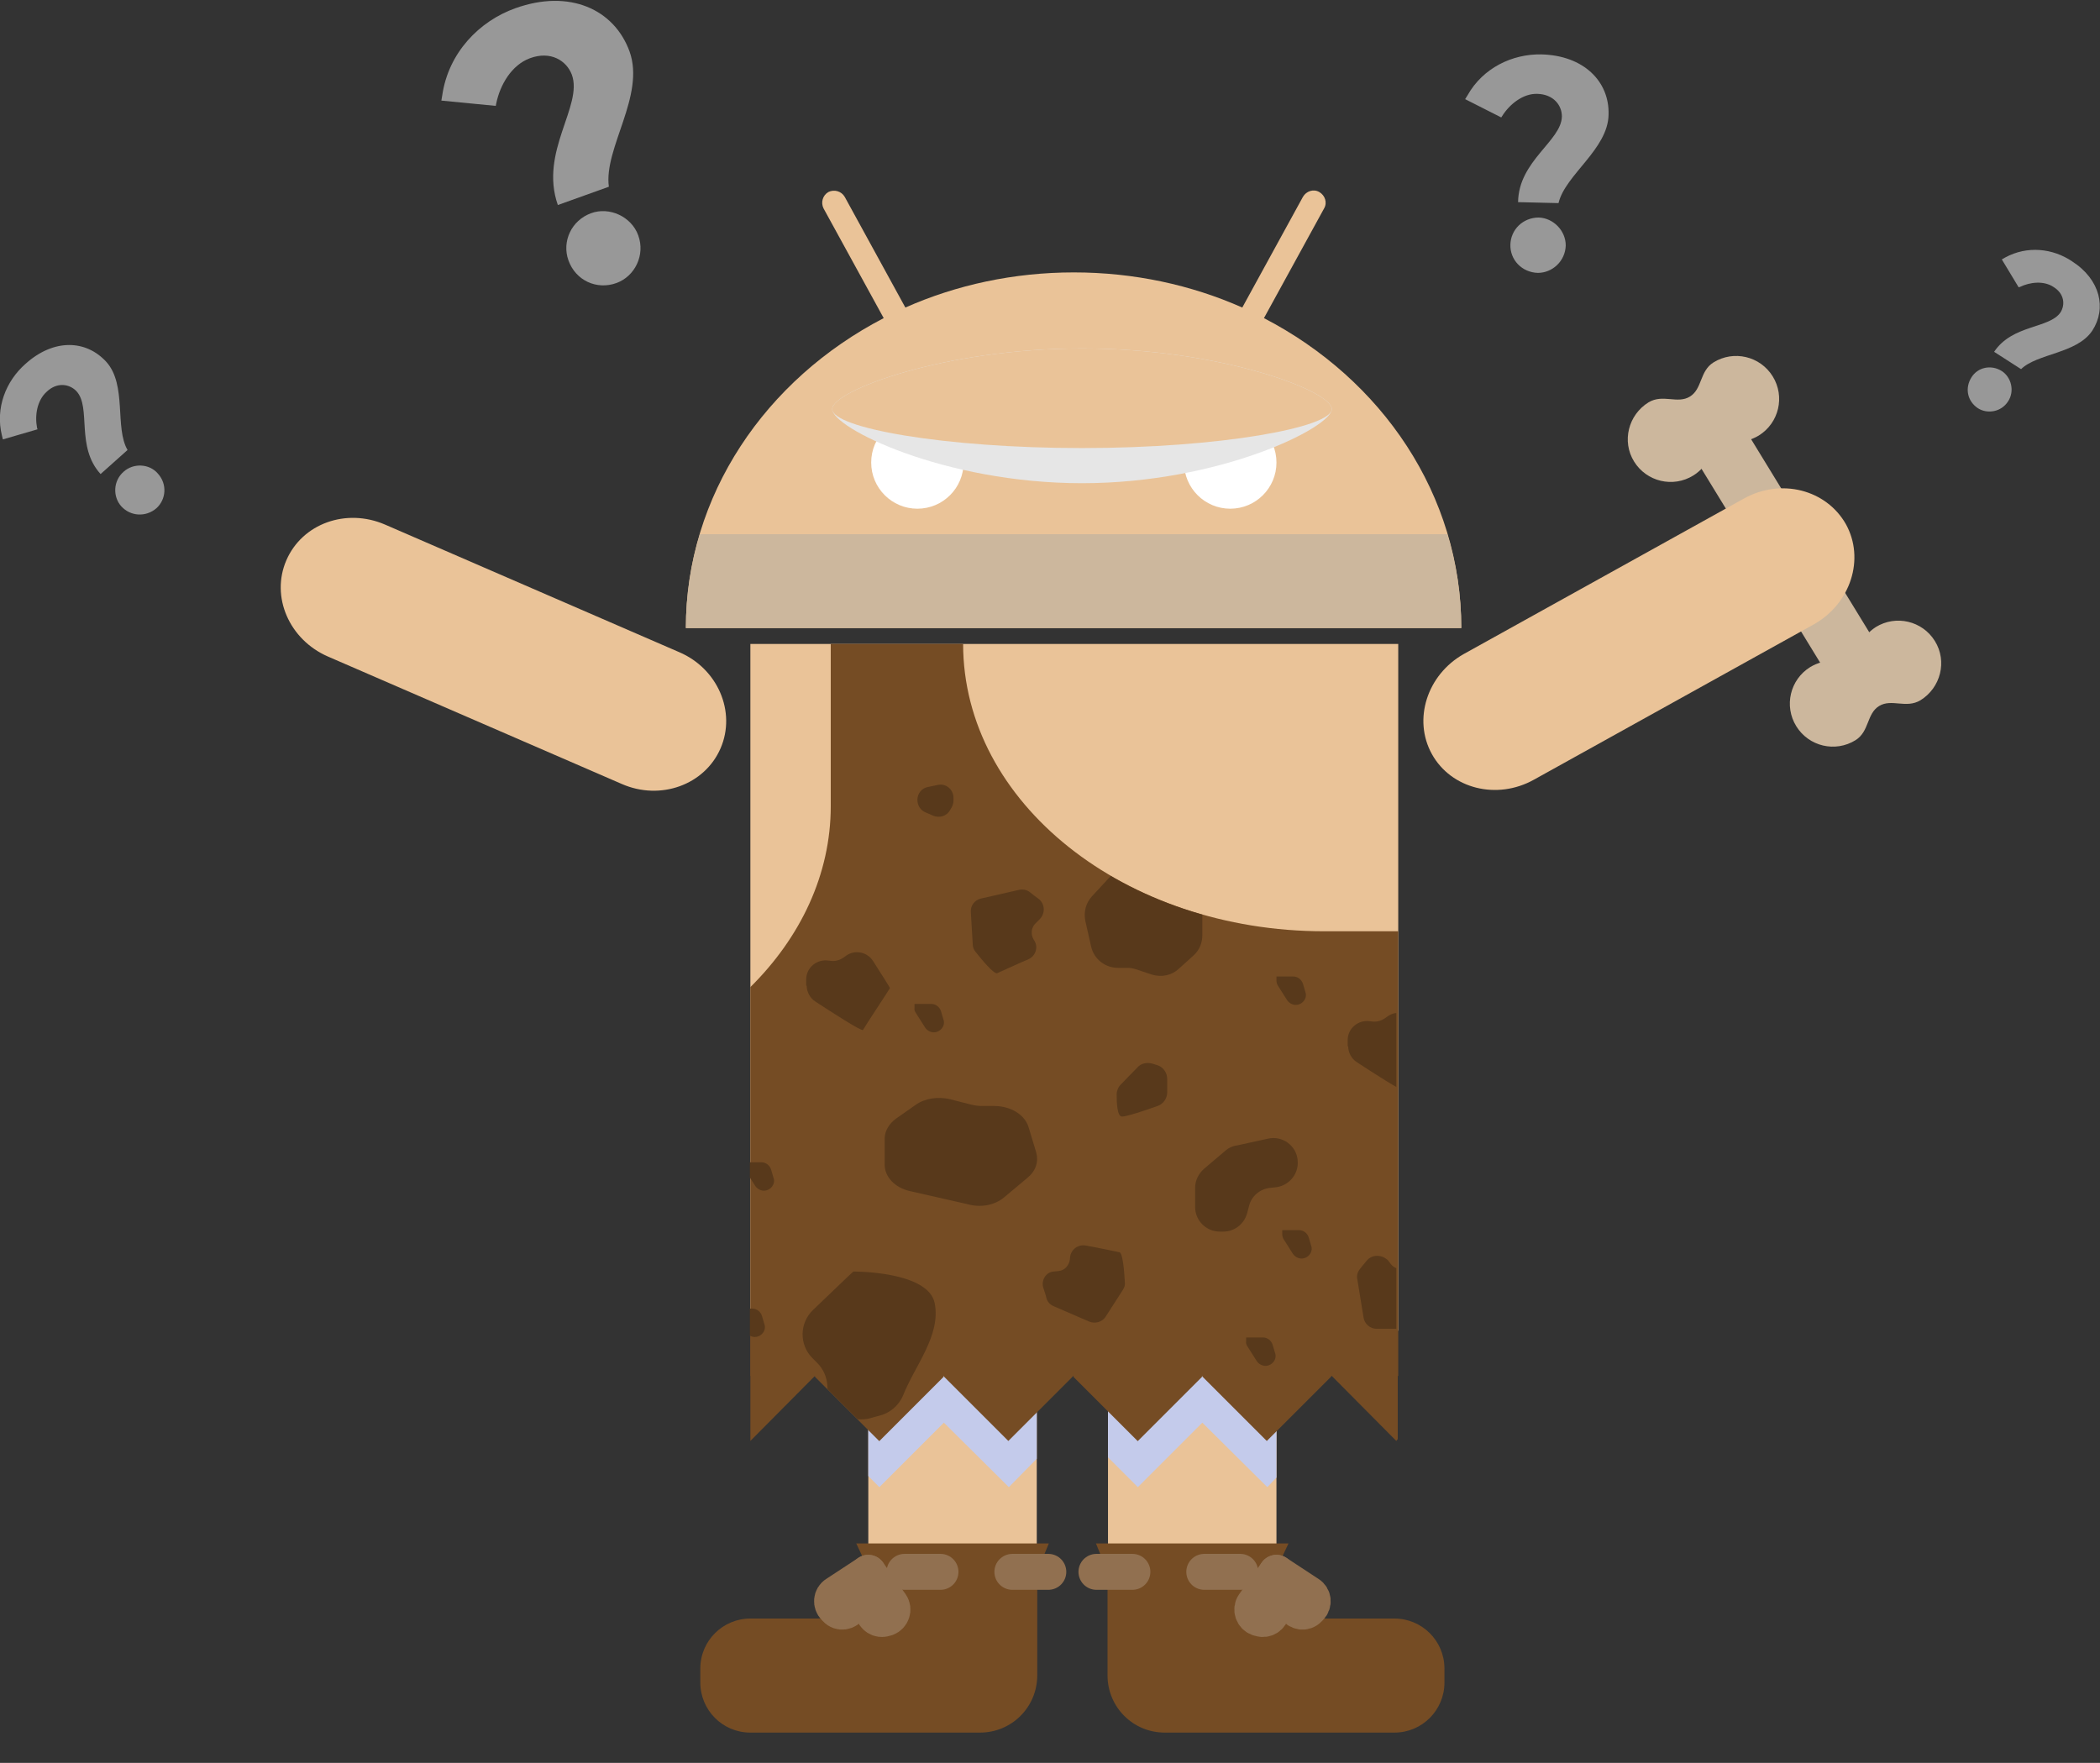 <?xml version="1.0" encoding="utf-8"?>
<!-- Generator: Adobe Illustrator 18.1.0, SVG Export Plug-In . SVG Version: 6.00 Build 0)  -->
<svg version="1.1" id="status_bar" xmlns="http://www.w3.org/2000/svg" xmlns:xlink="http://www.w3.org/1999/xlink" x="0px" y="0px"
	 width="436.3px" height="366.3px" viewBox="0 0 436.3 366.3" enable-background="new 0 0 436.3 366.3" xml:space="preserve">
<rect x="0" y="0" width="436.3" height="366.3" fill="#333333" stroke="none"/>
<g>
	<path fill="#989898" d="M118.8,15.5c-1.1-2.9-4.4-5-8.7-3.4c-3.8,1.4-6.2,5.5-7,9.4l-0.1,0.5l-11.3-1.1l0.2-1.2
		c1.3-8.7,7.6-15.3,15.2-18c11.2-4,20.5,0.2,23.7,9c3.3,9.2-5.4,20.1-4.3,28.1l-10.6,3.8C112,31.5,121.2,22,118.8,15.5z M118.1,54.1
		c-1.4-3.9,0.6-8.3,4.7-9.8c3.8-1.4,8.4,0.7,9.8,4.6c1.5,4.1-0.7,8.5-4.5,9.9C124,60.3,119.6,58.3,118.1,54.1z"/>
</g>
<g>
	<path fill="#989898" d="M324.5,24.2c0-2.3-1.7-4.6-5.1-4.7c-3-0.1-5.8,2.2-7.3,4.6l-0.2,0.3l-7.5-3.8l0.5-0.8
		c3.2-5.7,9.3-8.6,15.3-8.5c8.8,0.2,14.2,5.6,14,12.5c-0.1,7.2-9,12.5-10.4,18.4l-8.4-0.2C315.5,33.4,324.4,29.3,324.5,24.2z
		 M313.8,50.8c0.1-3.1,2.6-5.6,5.9-5.6c3,0.1,5.6,2.7,5.6,5.8c-0.1,3.3-2.8,5.7-5.8,5.7C316.2,56.6,313.7,54,313.8,50.8z"/>
</g>
<g>
	<path fill="#989898" d="M409.6,78.4c1.3-2.1,4.1-2.7,6.3-1.3c2,1.3,2.7,4.2,1.3,6.3c-1.4,2.2-4.3,2.7-6.3,1.4
		C408.7,83.3,408.2,80.6,409.6,78.4z M428.1,64.9c1-1.6,0.8-3.9-1.5-5.3c-2-1.3-4.8-1-6.9,0l-0.3,0.1l-3.5-5.8l0.7-0.4
		c4.6-2.5,9.9-1.9,13.9,0.8c5.9,3.8,7.2,9.8,4.2,14.4c-3.2,4.8-11.4,4.7-14.8,8l-5.6-3.6C418.1,67.4,425.8,68.3,428.1,64.9z"/>
</g>
<g>
	<path fill="#989898" d="M15.9,81.3c-1.4-1.5-4-2-6.2,0.1c-2,1.8-2.5,4.9-2,7.5l0.1,0.3l-7.2,2.1l-0.2-0.8
		C-1,84.8,1.2,79.2,5.3,75.6c5.9-5.3,12.6-5,16.8-0.4c4.3,4.8,1.7,13.7,4.4,18.3l-5.6,5C15.7,92.8,19,84.7,15.9,81.3z M25.2,105.2
		c-1.8-2-1.7-5.3,0.5-7.2c2-1.8,5.3-1.7,7.1,0.4c2,2.2,1.7,5.4-0.3,7.2C30.3,107.5,27.1,107.3,25.2,105.2z"/>
</g>
<g>
	<path fill="#EAC398" d="M262.6,66.1l12.5-22.8c0.7-1.2,0.2-2.7-1-3.4c-1.2-0.7-2.7-0.2-3.4,1l-12.6,23c-10.6-4.7-22.5-7.3-35-7.3
		c-12.5,0-24.4,2.6-35,7.3l-12.6-23c-0.7-1.2-2.2-1.6-3.4-1c-1.2,0.7-1.6,2.2-1,3.4l12.5,22.8c-24.5,12.7-41.1,36.8-41.1,64.4h161.1
		C303.6,102.8,287.1,78.8,262.6,66.1z"/>
	<circle fill="#FFFFFF" cx="190.6" cy="96.1" r="9.6"/>
	<circle fill="#FFFFFF" cx="255.6" cy="96.1" r="9.6"/>
	<rect x="180.4" y="220.4" fill="#EAC398" width="35" height="106.2"/>
	<rect x="230.2" y="220.5" fill="#EAC398" width="35" height="106.2"/>
	<path fill="#EAC398" d="M149.7,155.5c3.3-7.6-0.6-16.6-8.6-20L80,109c-8.1-3.5-17.2-0.2-20.5,7.4c-3.3,7.6,0.6,16.5,8.6,20
		l61.1,26.5C137.2,166.4,146.4,163.1,149.7,155.5z"/>
	<g>
		<polygon fill="#C4CBEB" points="180.4,230 180.4,306.7 182.7,309 196.1,295.6 209.6,309 215.4,303.1 215.4,230 		"/>
		<polygon fill="#C4CBEB" points="230.2,230.1 230.2,302.8 236.4,309 249.8,295.6 263.3,309 265.2,307 265.2,230.1 		"/>
	</g>
	<g>
		<g>
			<rect x="155.9" y="133.8" fill="#EAC398" width="134.6" height="142.7"/>
			<path fill="#754C24" d="M275.1,193.5c-41.4,0-75-26.7-75-59.7h-27.5v33.7c0,14.2-6.3,27.3-16.7,37.6v80.8h134.6v-92.4H275.1z"/>
			<g>
				<polygon fill="#754C24" points="155.9,299.4 169.3,285.9 155.9,272.5 				"/>
				
					<rect x="173.2" y="276.4" transform="matrix(-0.707 -0.707 0.707 -0.707 109.718 617.307)" fill="#754C24" width="19" height="19"/>
				
					<rect x="200.1" y="276.4" transform="matrix(-0.707 -0.707 0.707 -0.707 155.55 636.291)" fill="#754C24" width="19" height="19"/>
				
					<rect x="226.9" y="276.4" transform="matrix(-0.707 -0.707 0.707 -0.707 201.383 655.275)" fill="#754C24" width="19" height="19"/>
				
					<rect x="253.8" y="276.4" transform="matrix(-0.707 -0.707 0.707 -0.707 247.215 674.26)" fill="#754C24" width="19" height="19"/>
				<polygon fill="#754C24" points="290.1,272.5 276.7,285.9 290.1,299.4 290.4,299 290.4,272.8 				"/>
			</g>
		</g>
	</g>
	<path fill="#E6E6E6" d="M276.7,85c0,3.8-23.2,15.4-51.9,15.4S172.9,88.9,172.9,85c0-3.8,23.2-12.6,51.9-12.6S276.7,81.2,276.7,85z"
		/>
	<path fill="#EAC398" d="M276.7,85c0,3.8-23.2,8.1-51.9,8.1s-51.9-4.2-51.9-8.1c0-3.8,23.2-12.6,51.9-12.6S276.7,81.2,276.7,85z"/>
	<g>
		<defs>
			<path id="SVGID_1_" d="M275,193.5c-41.4,0-75-26.7-75-59.7h-27.5v33.7c0,14.2-6.3,27.3-16.7,37.6v67.4v13.4v13.4l13.4-13.4
				l13.4,13.4l13.4-13.4l13.4,13.4l13.4-13.4l13.4,13.4l13.4-13.4l13.4,13.4l13.4-13.4l13.4,13.4l0.3-0.3v-13.1v-13.1v-79.3H275z"/>
		</defs>
		<clipPath id="SVGID_2_">
			<use xlink:href="#SVGID_1_"  overflow="visible"/>
		</clipPath>
		<path clip-path="url(#SVGID_2_)" fill="none" d="M265.6,261"/>
		<circle clip-path="url(#SVGID_2_)" fill="#FFDCB1" cx="198" cy="351.1" r="15.2"/>
		<circle clip-path="url(#SVGID_2_)" fill="#FFDCB1" cx="248.3" cy="351.1" r="15.2"/>
		<path clip-path="url(#SVGID_2_)" fill="#58391B" d="M230.7,182.1l-3.8,4.1c-1.3,1.4-1.8,3.3-1.4,5.2l1.2,5.3
			c0.6,2.6,2.9,4.4,5.6,4.4h1.9c0.6,0,1.2,0.1,1.8,0.3l3.3,1.1c2,0.6,4.1,0.2,5.6-1.2l3.1-2.8c1.2-1.1,1.8-2.6,1.8-4.2v-5.4
			c0-2.5-1.7-4.8-4.1-5.5l-9.3-2.7C234.4,179.9,232.1,180.6,230.7,182.1z"/>
		<path clip-path="url(#SVGID_2_)" fill="#58391B" d="M208.6,248.8l4.9-4.1c1.7-1.4,2.3-3.3,1.8-5.2l-1.6-5.3
			c-0.8-2.6-3.7-4.4-7.2-4.4l-2.5,0c-0.8,0-1.5-0.1-2.3-0.3l-4.3-1.1c-2.5-0.6-5.3-0.2-7.2,1.2l-4,2.8c-1.5,1.1-2.4,2.6-2.4,4.2
			l0,5.4c0,2.5,2.1,4.8,5.3,5.5l11.9,2.7C203.8,251,206.7,250.4,208.6,248.8z"/>
		<path clip-path="url(#SVGID_2_)" fill="#58391B" d="M254.7,239l-4.6,3.9c-1.1,1-1.8,2.4-1.8,3.9v4c0,2.8,2.3,5.1,5.1,5.1h0.8
			c2.3,0,4.3-1.6,4.9-3.8l0.4-1.5c0.5-2.1,2.3-3.6,4.5-3.8l1-0.1c2.8-0.3,4.9-2.8,4.6-5.6l0-0.1c-0.3-3-3.2-5.1-6.2-4.4l-6.4,1.4
			C256.1,238.1,255.3,238.5,254.7,239z"/>
		<path clip-path="url(#SVGID_2_)" fill="#58391B" d="M232.8,225.4c-0.5,0.5-0.8,1.3-0.8,2c0,1.7,0.1,4.6,1.1,4.6
			c1,0,4.9-1.3,7.4-2.2c1.2-0.4,2-1.6,2-2.8v-2.8c0-1.3-0.8-2.5-2.1-2.9l-1-0.3c-1.1-0.3-2.3-0.1-3.1,0.8L232.8,225.4z"/>
		<path clip-path="url(#SVGID_2_)" fill="#58391B" d="M167.6,204.8c0,1.3,0.7,2.6,1.8,3.3c3.2,2.1,9.7,6.3,9.9,5.9
			c0.3-0.6,5.6-8.6,5.6-8.7c0-0.1-1.9-3.1-3.5-5.6c-1.2-1.9-3.7-2.4-5.5-1.2l-0.7,0.5c-0.9,0.6-1.9,0.8-2.9,0.6l-0.1,0
			c-2.4-0.4-4.7,1.4-4.7,3.9V204.8z"/>
		<path clip-path="url(#SVGID_2_)" fill="#58391B" d="M280.1,217.4c0,1.3,0.7,2.6,1.8,3.3c3.2,2.1,9.7,6.3,9.9,5.9
			c0.3-0.6,5.6-8.6,5.6-8.7c0-0.1-1.9-3.1-3.5-5.6c-1.2-1.9-3.7-2.4-5.5-1.2l-0.7,0.5c-0.9,0.6-1.9,0.8-2.9,0.6l-0.1,0
			c-2.4-0.4-4.7,1.4-4.7,3.9V217.4z"/>
		<path clip-path="url(#SVGID_2_)" fill="#58391B" d="M182.5,294.2c2.3-0.5,4.2-2.1,5.1-4.2c2.5-6.3,7.9-12.5,6.6-19.2
			s-16.8-6.6-16.9-6.6c-0.1,0-4.6,4.4-8.4,8c-2.8,2.7-2.9,7.2-0.1,10l1,1c1.3,1.3,2,3,2.1,4.8l0,0.1c0.1,4.3,4.1,7.5,8.4,6.7
			L182.5,294.2z"/>
		<path clip-path="url(#SVGID_2_)" fill="#58391B" d="M215.7,186.7c-0.6-0.4-1.2-0.9-1.7-1.3c-0.6-0.5-1.5-0.7-2.3-0.5l-7.9,1.8
			c-1.3,0.3-2.2,1.5-2.1,2.8l0.4,6.7c0,0.6,0.2,1.1,0.6,1.6c1.2,1.5,3.8,4.7,4.5,4.4c0.5-0.2,3.9-1.8,6.5-2.9c1.5-0.7,2.1-2.6,1.1-4
			l0,0c-0.7-1.1-0.6-2.6,0.4-3.5l0.7-0.7C217.3,189.8,217.1,187.7,215.7,186.7z"/>
		<path clip-path="url(#SVGID_2_)" fill="#58391B" d="M216.8,267.7c0.2,0.7,0.5,1.4,0.6,2c0.2,0.8,0.8,1.4,1.5,1.7l7.4,3.2
			c1.2,0.5,2.7,0.1,3.4-1l3.6-5.6c0.3-0.5,0.5-1,0.4-1.6c-0.1-1.9-0.4-6-1.1-6.2c-0.5-0.1-4.2-0.9-7-1.4c-1.7-0.3-3.2,0.9-3.3,2.6
			l0,0.1c-0.1,1.4-1.1,2.5-2.4,2.6l-1,0.1C217.3,264.3,216.2,266.1,216.8,267.7z"/>
		<path clip-path="url(#SVGID_2_)" fill="#58391B" d="M283.9,262c-0.5,0.6-1,1.2-1.3,1.6c-0.5,0.6-0.8,1.4-0.6,2.2l1.3,8
			c0.2,1.3,1.4,2.3,2.7,2.3h6.7c0.6,0,1.1-0.2,1.6-0.5c1.5-1.1,4.9-3.6,4.7-4.2c-0.2-0.5-1.5-4-2.6-6.7c-0.6-1.6-2.5-2.2-3.9-1.4
			l0,0c-1.2,0.7-2.7,0.4-3.5-0.6l-0.6-0.8C287.1,260.6,285,260.6,283.9,262z"/>
		<path clip-path="url(#SVGID_2_)" fill="#58391B" d="M190.6,166.2L190.6,166.2c0,1.2,0.7,2.2,1.7,2.6l1.6,0.7
			c1.3,0.5,2.8,0.1,3.5-1.2l0.3-0.5c0.2-0.4,0.4-0.9,0.4-1.4v-0.6c0-1.8-1.6-3.1-3.3-2.7l-1.9,0.4
			C191.5,163.7,190.6,164.9,190.6,166.2z"/>
		<path clip-path="url(#SVGID_2_)" fill="#58391B" d="M155,243.4l1.9,3c0.4,0.6,1.1,1,1.8,1h0c1.4,0,2.5-1.4,2-2.7l-0.5-1.7
			c-0.3-0.9-1.1-1.5-2-1.5h-3.5v0.8C154.6,242.7,154.7,243,155,243.4z"/>
		<path clip-path="url(#SVGID_2_)" fill="#58391B" d="M266.7,257.5l1.9,3c0.4,0.6,1.1,1,1.8,1h0c1.4,0,2.5-1.4,2-2.7l-0.5-1.7
			c-0.3-0.9-1.1-1.5-2-1.5h-3.5v0.8C266.4,256.8,266.5,257.2,266.7,257.5z"/>
		<path clip-path="url(#SVGID_2_)" fill="#58391B" d="M259.2,279.8l1.9,3c0.4,0.6,1.1,1,1.8,1h0c1.4,0,2.5-1.4,2-2.7l-0.5-1.7
			c-0.3-0.9-1.1-1.5-2-1.5h-3.5v0.8C258.8,279.1,259,279.5,259.2,279.8z"/>
		<path clip-path="url(#SVGID_2_)" fill="#58391B" d="M190.3,210.5l1.9,3c0.4,0.6,1.1,1,1.8,1h0c1.4,0,2.5-1.4,2-2.7l-0.5-1.7
			c-0.3-0.9-1.1-1.5-2-1.5h-3.5v0.8C189.9,209.8,190.1,210.2,190.3,210.5z"/>
		<path clip-path="url(#SVGID_2_)" fill="#58391B" d="M153.1,273.8l1.9,3c0.4,0.6,1.1,1,1.8,1h0c1.4,0,2.5-1.4,2-2.7l-0.5-1.7
			c-0.3-0.9-1.1-1.5-2-1.5h-3.5v0.8C152.8,273.1,152.9,273.5,153.1,273.8z"/>
		<path clip-path="url(#SVGID_2_)" fill="#58391B" d="M265.5,204.8l1.9,3c0.4,0.6,1.1,1,1.8,1h0c1.4,0,2.5-1.4,2-2.7l-0.5-1.7
			c-0.3-0.9-1.1-1.5-2-1.5h-3.5v0.8C265.2,204.1,265.3,204.5,265.5,204.8z"/>
	</g>
	<g>
		
			<rect x="338.5" y="108.6" transform="matrix(-0.522 -0.853 0.853 -0.522 466.767 490.551)" fill="#CCB79D" width="64.6" height="12"/>
		<g>
			<path fill="#CCB79D" d="M389.7,130.3c4.2-2.6,9.7-1.3,12.3,2.9c2.6,4.2,1.2,9.7-3,12.3c-3,1.8-6-0.4-8.6,1.2
				c-2.6,1.6-2,5.3-4.9,7.1c-4.2,2.6-9.7,1.3-12.3-2.9c-2.6-4.2-1.3-9.7,2.9-12.3c3-1.8,6.6-1.7,9.3,0
				C385.3,135.4,386.8,132.2,389.7,130.3z"/>
		</g>
		<g>
			<path fill="#CCB79D" d="M351.8,98.8c-4.2,2.6-9.7,1.3-12.3-2.9c-2.6-4.2-1.2-9.7,3-12.3c3-1.8,6,0.4,8.6-1.2
				c2.6-1.6,2-5.3,4.9-7.1c4.2-2.6,9.7-1.3,12.3,2.9c2.6,4.2,1.3,9.7-2.9,12.3c-3,1.8-6.6,1.7-9.3,0C356.3,93.7,354.7,97,351.8,98.8
				z"/>
		</g>
	</g>
	<path fill="#EAC398" d="M297.5,156.7c-4-7.2-1-16.5,6.6-20.8l58.2-32.3c7.7-4.3,17.1-1.9,21.2,5.3c4,7.2,1,16.5-6.6,20.8
		l-58.2,32.3C311,166.3,301.5,163.9,297.5,156.7z"/>
	<path fill="#754C24" d="M265.3,325.8l2.4-5.1h-40l2.4,5.9v21.5c0,6.6,5.3,11.9,11.9,11.9h23.2h24.5c5.8,0,10.4-4.7,10.4-10.4v-2.9
		c0-5.8-4.7-10.4-10.4-10.4h-13.9C270,336.3,265.3,331.6,265.3,325.8z"/>
	<path fill="#CCB79D" d="M142.5,130.5h161.1c0-6.8-1-13.3-2.9-19.5H145.4C143.5,117.2,142.5,123.7,142.5,130.5z"/>
	<path fill="#754C24" d="M180.3,325.8l-2.4-5.1h40l-2.4,5.9v21.5c0,6.6-5.3,11.9-11.9,11.9h-23.2h-24.5c-5.8,0-10.4-4.7-10.4-10.4
		v-2.9c0-5.8,4.7-10.4,10.4-10.4h13.9C175.6,336.3,180.3,331.6,180.3,325.8z"/>
	<g>
		
			<line fill="none" stroke="#917050" stroke-width="7.468" stroke-linecap="round" stroke-linejoin="round" stroke-miterlimit="10" stroke-dasharray="7.468,14.936" x1="227.8" y1="326.6" x2="267.7" y2="326.6"/>
		
			<path fill="none" stroke="#917050" stroke-width="7.468" stroke-linecap="round" stroke-linejoin="round" stroke-miterlimit="10" d="
			M265.2,326.8l-4.7,6.6c-0.7,1-0.2,2.4,0.9,2.8l0.4,0.1c1.1,0.4,2.3-0.4,2.4-1.5L265.2,326.8z"/>
		
			<path fill="none" stroke="#917050" stroke-width="7.468" stroke-linecap="round" stroke-linejoin="round" stroke-miterlimit="10" d="
			M265.2,326.8l3.8,7.1c0.6,1.1,2.1,1.3,2.9,0.4l0.3-0.3c0.8-0.8,0.7-2.2-0.3-2.8L265.2,326.8z"/>
	</g>
	<g>
		
			<line fill="none" stroke="#917050" stroke-width="7.468" stroke-linecap="round" stroke-linejoin="round" stroke-miterlimit="10" stroke-dasharray="7.468,14.936" x1="217.8" y1="326.6" x2="177.8" y2="326.6"/>
		
			<path fill="none" stroke="#917050" stroke-width="7.468" stroke-linecap="round" stroke-linejoin="round" stroke-miterlimit="10" d="
			M180.4,326.8l4.7,6.6c0.7,1,0.2,2.4-0.9,2.8l-0.4,0.1c-1.1,0.4-2.3-0.4-2.4-1.5L180.4,326.8z"/>
		
			<path fill="none" stroke="#917050" stroke-width="7.468" stroke-linecap="round" stroke-linejoin="round" stroke-miterlimit="10" d="
			M180.4,326.8l-3.8,7.1c-0.6,1.1-2.1,1.3-2.9,0.4l-0.3-0.3c-0.8-0.8-0.7-2.2,0.3-2.8L180.4,326.8z"/>
	</g>
</g>
</svg>
